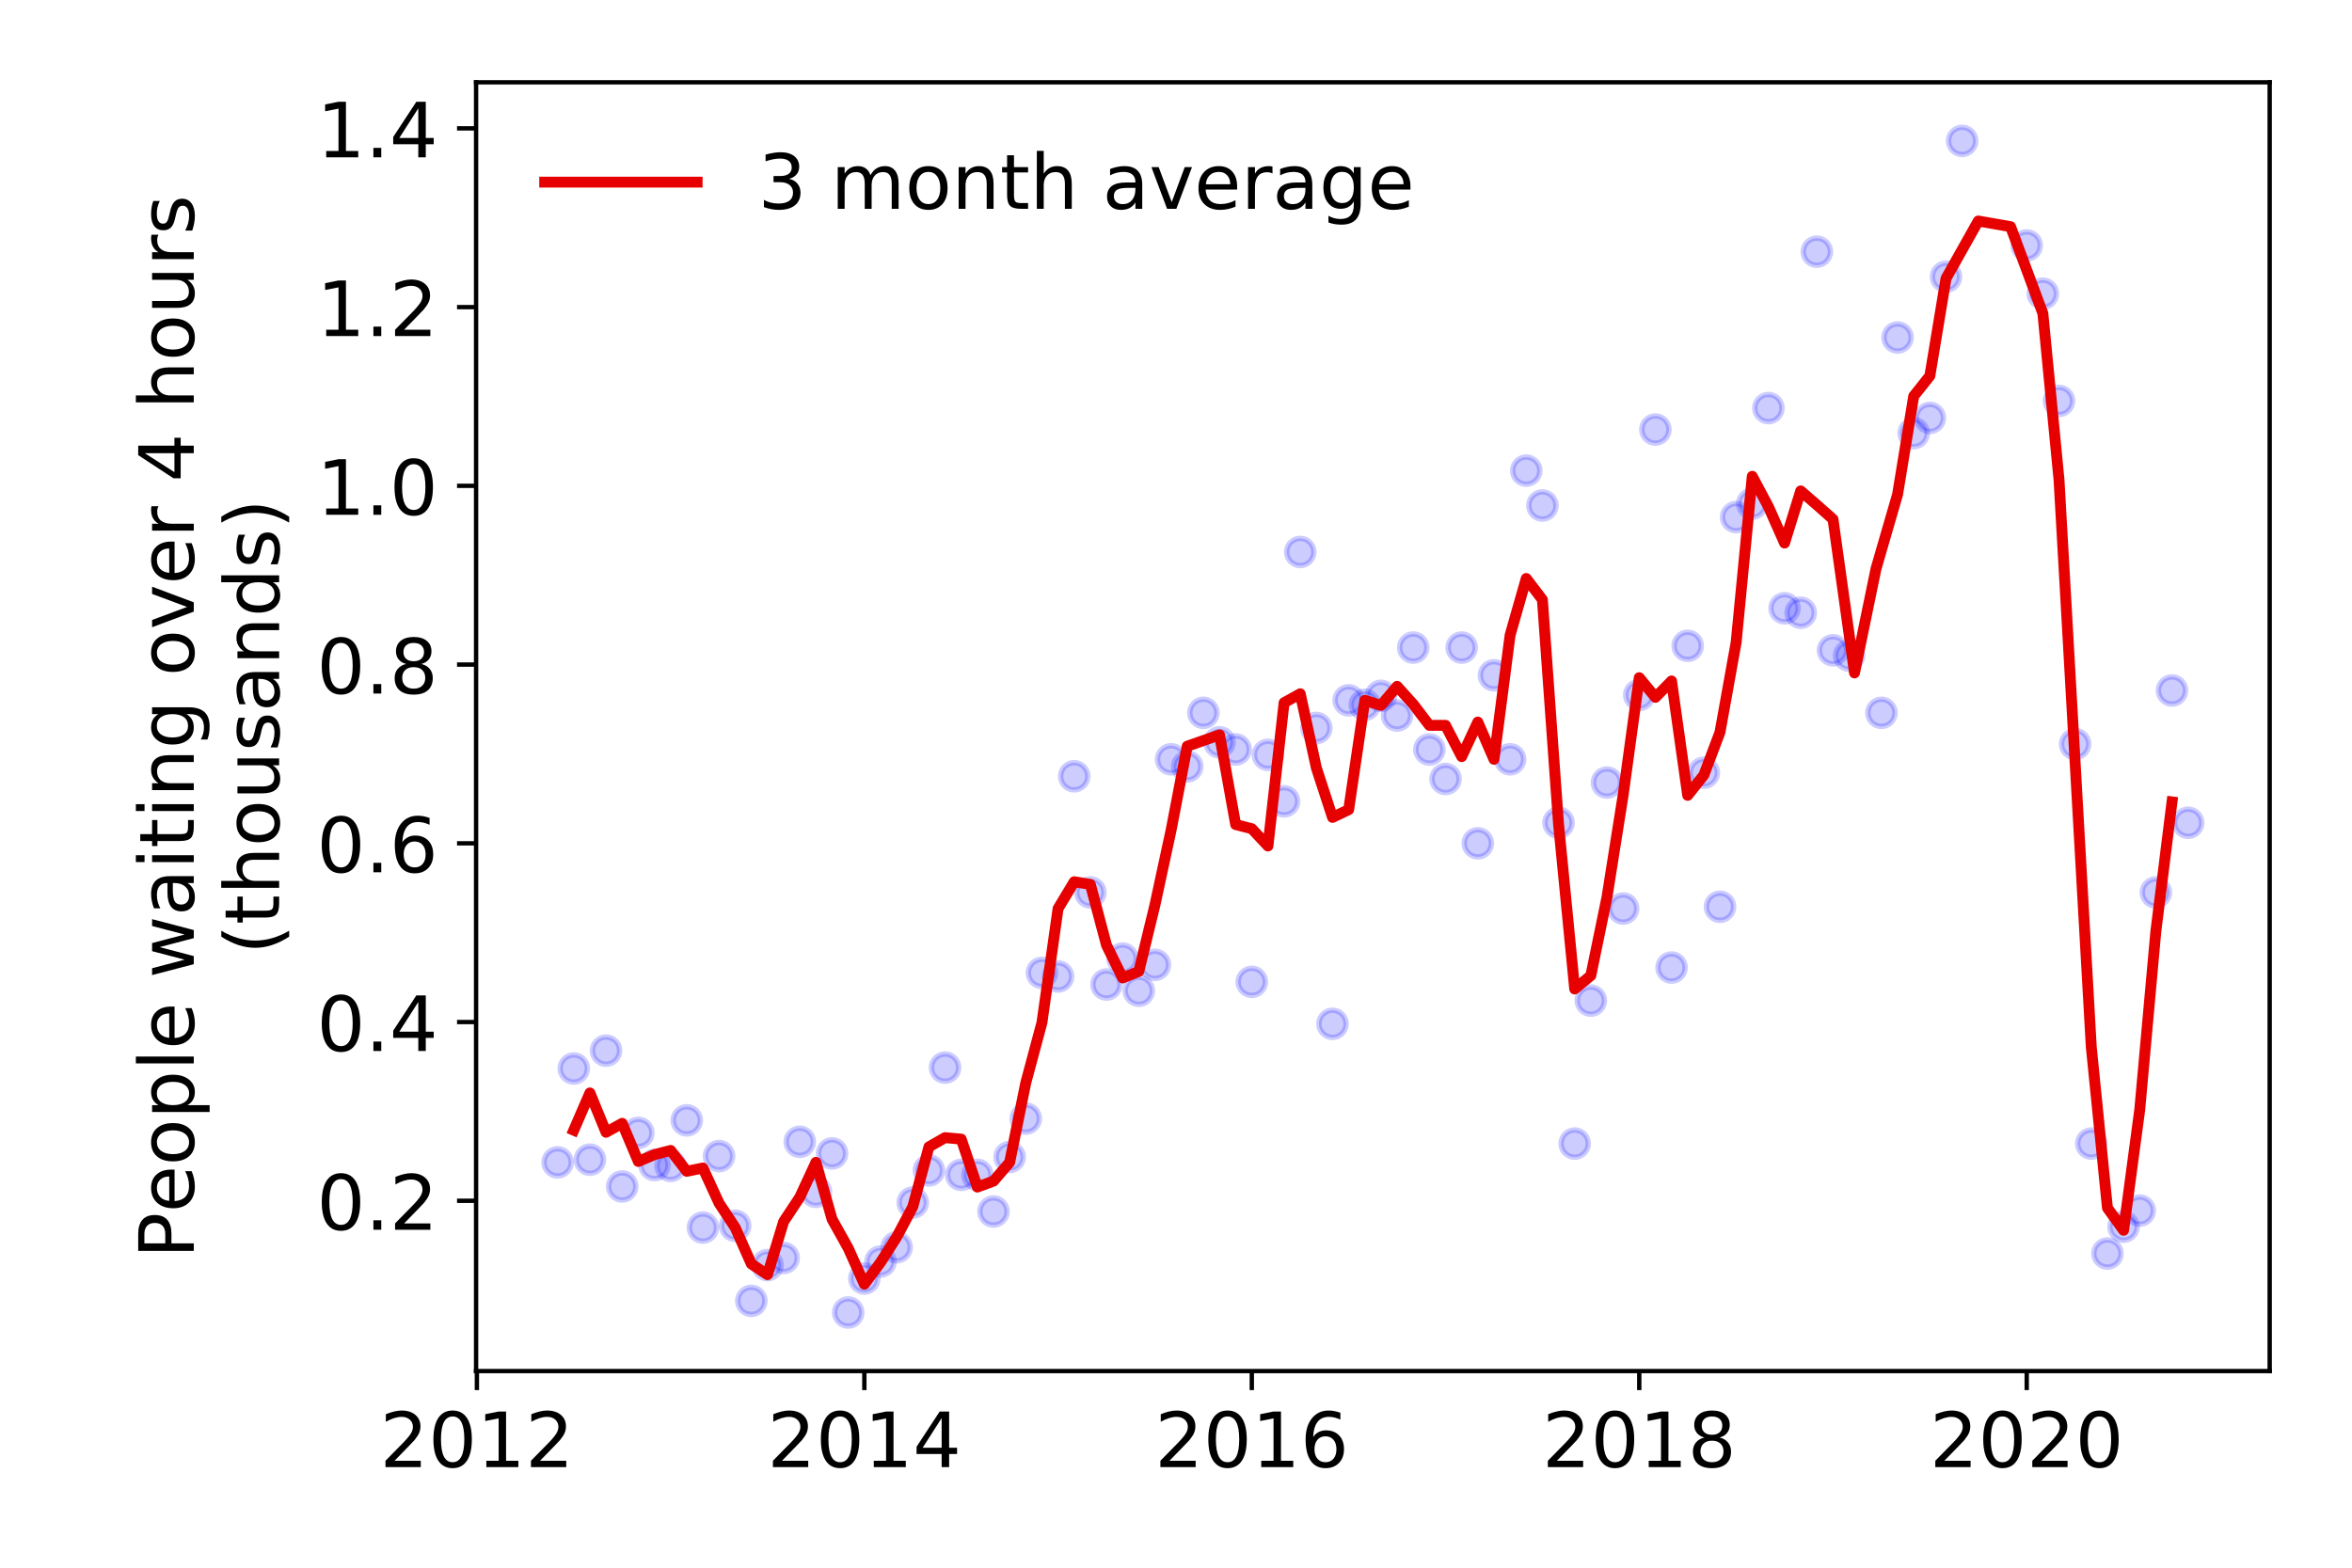 <?xml version="1.0" encoding="utf-8" standalone="no"?>
<!DOCTYPE svg PUBLIC "-//W3C//DTD SVG 1.1//EN"
  "http://www.w3.org/Graphics/SVG/1.1/DTD/svg11.dtd">
<!-- Created with matplotlib (https://matplotlib.org/) -->
<svg height="288pt" version="1.1" viewBox="0 0 432 288" width="432pt" xmlns="http://www.w3.org/2000/svg" xmlns:xlink="http://www.w3.org/1999/xlink">
 <defs>
  <style type="text/css">
*{stroke-linecap:butt;stroke-linejoin:round;}
  </style>
 </defs>
 <g id="figure_1">
  <g id="patch_1">
   <path d="M 0 288 
L 432 288 
L 432 0 
L 0 0 
z
" style="fill:#ffffff;"/>
  </g>
  <g id="axes_1">
   <g id="patch_2">
    <path d="M 87.445 251.88 
L 416.88 251.88 
L 416.88 15.12 
L 87.445 15.12 
z
" style="fill:#ffffff;"/>
   </g>
   <g id="matplotlib.axis_1">
    <g id="xtick_1">
     <g id="line2d_1">
      <defs>
       <path d="M 0 0 
L 0 3.5 
" id="m1c2d19cd40" style="stroke:#000000;stroke-width:0.8;"/>
      </defs>
      <g>
       <use style="stroke:#000000;stroke-width:0.8;" x="87.593" xlink:href="#m1c2d19cd40" y="251.88"/>
      </g>
     </g>
     <g id="text_1">
      <!-- 2012 -->
      <defs>
       <path d="M 19.188 8.297 
L 53.609 8.297 
L 53.609 0 
L 7.328 0 
L 7.328 8.297 
Q 12.938 14.109 22.625 23.891 
Q 32.328 33.688 34.812 36.531 
Q 39.547 41.844 41.422 45.531 
Q 43.312 49.219 43.312 52.781 
Q 43.312 58.594 39.234 62.25 
Q 35.156 65.922 28.609 65.922 
Q 23.969 65.922 18.812 64.312 
Q 13.672 62.703 7.812 59.422 
L 7.812 69.391 
Q 13.766 71.781 18.938 73 
Q 24.125 74.219 28.422 74.219 
Q 39.75 74.219 46.484 68.547 
Q 53.219 62.891 53.219 53.422 
Q 53.219 48.922 51.531 44.891 
Q 49.859 40.875 45.406 35.406 
Q 44.188 33.984 37.641 27.219 
Q 31.109 20.453 19.188 8.297 
z
" id="DejaVuSans-50"/>
       <path d="M 31.781 66.406 
Q 24.172 66.406 20.328 58.906 
Q 16.5 51.422 16.5 36.375 
Q 16.5 21.391 20.328 13.891 
Q 24.172 6.391 31.781 6.391 
Q 39.453 6.391 43.281 13.891 
Q 47.125 21.391 47.125 36.375 
Q 47.125 51.422 43.281 58.906 
Q 39.453 66.406 31.781 66.406 
z
M 31.781 74.219 
Q 44.047 74.219 50.516 64.516 
Q 56.984 54.828 56.984 36.375 
Q 56.984 17.969 50.516 8.266 
Q 44.047 -1.422 31.781 -1.422 
Q 19.531 -1.422 13.062 8.266 
Q 6.594 17.969 6.594 36.375 
Q 6.594 54.828 13.062 64.516 
Q 19.531 74.219 31.781 74.219 
z
" id="DejaVuSans-48"/>
       <path d="M 12.406 8.297 
L 28.516 8.297 
L 28.516 63.922 
L 10.984 60.406 
L 10.984 69.391 
L 28.422 72.906 
L 38.281 72.906 
L 38.281 8.297 
L 54.391 8.297 
L 54.391 0 
L 12.406 0 
z
" id="DejaVuSans-49"/>
      </defs>
      <g transform="translate(69.778 269.518)scale(0.14 -0.14)">
       <use xlink:href="#DejaVuSans-50"/>
       <use x="63.623" xlink:href="#DejaVuSans-48"/>
       <use x="127.246" xlink:href="#DejaVuSans-49"/>
       <use x="190.869" xlink:href="#DejaVuSans-50"/>
      </g>
     </g>
    </g>
    <g id="xtick_2">
     <g id="line2d_2">
      <g>
       <use style="stroke:#000000;stroke-width:0.8;" x="158.758" xlink:href="#m1c2d19cd40" y="251.88"/>
      </g>
     </g>
     <g id="text_2">
      <!-- 2014 -->
      <defs>
       <path d="M 37.797 64.312 
L 12.891 25.391 
L 37.797 25.391 
z
M 35.203 72.906 
L 47.609 72.906 
L 47.609 25.391 
L 58.016 25.391 
L 58.016 17.188 
L 47.609 17.188 
L 47.609 0 
L 37.797 0 
L 37.797 17.188 
L 4.891 17.188 
L 4.891 26.703 
z
" id="DejaVuSans-52"/>
      </defs>
      <g transform="translate(140.943 269.518)scale(0.14 -0.14)">
       <use xlink:href="#DejaVuSans-50"/>
       <use x="63.623" xlink:href="#DejaVuSans-48"/>
       <use x="127.246" xlink:href="#DejaVuSans-49"/>
       <use x="190.869" xlink:href="#DejaVuSans-52"/>
      </g>
     </g>
    </g>
    <g id="xtick_3">
     <g id="line2d_3">
      <g>
       <use style="stroke:#000000;stroke-width:0.8;" x="229.923" xlink:href="#m1c2d19cd40" y="251.88"/>
      </g>
     </g>
     <g id="text_3">
      <!-- 2016 -->
      <defs>
       <path d="M 33.016 40.375 
Q 26.375 40.375 22.484 35.828 
Q 18.609 31.297 18.609 23.391 
Q 18.609 15.531 22.484 10.953 
Q 26.375 6.391 33.016 6.391 
Q 39.656 6.391 43.531 10.953 
Q 47.406 15.531 47.406 23.391 
Q 47.406 31.297 43.531 35.828 
Q 39.656 40.375 33.016 40.375 
z
M 52.594 71.297 
L 52.594 62.312 
Q 48.875 64.062 45.094 64.984 
Q 41.312 65.922 37.594 65.922 
Q 27.828 65.922 22.672 59.328 
Q 17.531 52.734 16.797 39.406 
Q 19.672 43.656 24.016 45.922 
Q 28.375 48.188 33.594 48.188 
Q 44.578 48.188 50.953 41.516 
Q 57.328 34.859 57.328 23.391 
Q 57.328 12.156 50.688 5.359 
Q 44.047 -1.422 33.016 -1.422 
Q 20.359 -1.422 13.672 8.266 
Q 6.984 17.969 6.984 36.375 
Q 6.984 53.656 15.188 63.938 
Q 23.391 74.219 37.203 74.219 
Q 40.922 74.219 44.703 73.484 
Q 48.484 72.75 52.594 71.297 
z
" id="DejaVuSans-54"/>
      </defs>
      <g transform="translate(212.108 269.518)scale(0.14 -0.14)">
       <use xlink:href="#DejaVuSans-50"/>
       <use x="63.623" xlink:href="#DejaVuSans-48"/>
       <use x="127.246" xlink:href="#DejaVuSans-49"/>
       <use x="190.869" xlink:href="#DejaVuSans-54"/>
      </g>
     </g>
    </g>
    <g id="xtick_4">
     <g id="line2d_4">
      <g>
       <use style="stroke:#000000;stroke-width:0.8;" x="301.088" xlink:href="#m1c2d19cd40" y="251.88"/>
      </g>
     </g>
     <g id="text_4">
      <!-- 2018 -->
      <defs>
       <path d="M 31.781 34.625 
Q 24.75 34.625 20.719 30.859 
Q 16.703 27.094 16.703 20.516 
Q 16.703 13.922 20.719 10.156 
Q 24.75 6.391 31.781 6.391 
Q 38.812 6.391 42.859 10.172 
Q 46.922 13.969 46.922 20.516 
Q 46.922 27.094 42.891 30.859 
Q 38.875 34.625 31.781 34.625 
z
M 21.922 38.812 
Q 15.578 40.375 12.031 44.719 
Q 8.5 49.078 8.5 55.328 
Q 8.5 64.062 14.719 69.141 
Q 20.953 74.219 31.781 74.219 
Q 42.672 74.219 48.875 69.141 
Q 55.078 64.062 55.078 55.328 
Q 55.078 49.078 51.531 44.719 
Q 48 40.375 41.703 38.812 
Q 48.828 37.156 52.797 32.312 
Q 56.781 27.484 56.781 20.516 
Q 56.781 9.906 50.312 4.234 
Q 43.844 -1.422 31.781 -1.422 
Q 19.734 -1.422 13.25 4.234 
Q 6.781 9.906 6.781 20.516 
Q 6.781 27.484 10.781 32.312 
Q 14.797 37.156 21.922 38.812 
z
M 18.312 54.391 
Q 18.312 48.734 21.844 45.562 
Q 25.391 42.391 31.781 42.391 
Q 38.141 42.391 41.719 45.562 
Q 45.312 48.734 45.312 54.391 
Q 45.312 60.062 41.719 63.234 
Q 38.141 66.406 31.781 66.406 
Q 25.391 66.406 21.844 63.234 
Q 18.312 60.062 18.312 54.391 
z
" id="DejaVuSans-56"/>
      </defs>
      <g transform="translate(283.273 269.518)scale(0.14 -0.14)">
       <use xlink:href="#DejaVuSans-50"/>
       <use x="63.623" xlink:href="#DejaVuSans-48"/>
       <use x="127.246" xlink:href="#DejaVuSans-49"/>
       <use x="190.869" xlink:href="#DejaVuSans-56"/>
      </g>
     </g>
    </g>
    <g id="xtick_5">
     <g id="line2d_5">
      <g>
       <use style="stroke:#000000;stroke-width:0.8;" x="372.254" xlink:href="#m1c2d19cd40" y="251.88"/>
      </g>
     </g>
     <g id="text_5">
      <!-- 2020 -->
      <g transform="translate(354.439 269.518)scale(0.14 -0.14)">
       <use xlink:href="#DejaVuSans-50"/>
       <use x="63.623" xlink:href="#DejaVuSans-48"/>
       <use x="127.246" xlink:href="#DejaVuSans-50"/>
       <use x="190.869" xlink:href="#DejaVuSans-48"/>
      </g>
     </g>
    </g>
   </g>
   <g id="matplotlib.axis_2">
    <g id="ytick_1">
     <g id="line2d_6">
      <defs>
       <path d="M 0 0 
L -3.5 0 
" id="m82066c44a0" style="stroke:#000000;stroke-width:0.8;"/>
      </defs>
      <g>
       <use style="stroke:#000000;stroke-width:0.8;" x="87.445" xlink:href="#m82066c44a0" y="220.596"/>
      </g>
     </g>
     <g id="text_6">
      <!-- 0.2 -->
      <defs>
       <path d="M 10.688 12.406 
L 21 12.406 
L 21 0 
L 10.688 0 
z
" id="DejaVuSans-46"/>
      </defs>
      <g transform="translate(58.181 225.915)scale(0.14 -0.14)">
       <use xlink:href="#DejaVuSans-48"/>
       <use x="63.623" xlink:href="#DejaVuSans-46"/>
       <use x="95.41" xlink:href="#DejaVuSans-50"/>
      </g>
     </g>
    </g>
    <g id="ytick_2">
     <g id="line2d_7">
      <g>
       <use style="stroke:#000000;stroke-width:0.8;" x="87.445" xlink:href="#m82066c44a0" y="187.761"/>
      </g>
     </g>
     <g id="text_7">
      <!-- 0.4 -->
      <g transform="translate(58.181 193.079)scale(0.14 -0.14)">
       <use xlink:href="#DejaVuSans-48"/>
       <use x="63.623" xlink:href="#DejaVuSans-46"/>
       <use x="95.41" xlink:href="#DejaVuSans-52"/>
      </g>
     </g>
    </g>
    <g id="ytick_3">
     <g id="line2d_8">
      <g>
       <use style="stroke:#000000;stroke-width:0.8;" x="87.445" xlink:href="#m82066c44a0" y="154.925"/>
      </g>
     </g>
     <g id="text_8">
      <!-- 0.6 -->
      <g transform="translate(58.181 160.244)scale(0.14 -0.14)">
       <use xlink:href="#DejaVuSans-48"/>
       <use x="63.623" xlink:href="#DejaVuSans-46"/>
       <use x="95.41" xlink:href="#DejaVuSans-54"/>
      </g>
     </g>
    </g>
    <g id="ytick_4">
     <g id="line2d_9">
      <g>
       <use style="stroke:#000000;stroke-width:0.8;" x="87.445" xlink:href="#m82066c44a0" y="122.09"/>
      </g>
     </g>
     <g id="text_9">
      <!-- 0.8 -->
      <g transform="translate(58.181 127.409)scale(0.14 -0.14)">
       <use xlink:href="#DejaVuSans-48"/>
       <use x="63.623" xlink:href="#DejaVuSans-46"/>
       <use x="95.41" xlink:href="#DejaVuSans-56"/>
      </g>
     </g>
    </g>
    <g id="ytick_5">
     <g id="line2d_10">
      <g>
       <use style="stroke:#000000;stroke-width:0.8;" x="87.445" xlink:href="#m82066c44a0" y="89.254"/>
      </g>
     </g>
     <g id="text_10">
      <!-- 1.0 -->
      <g transform="translate(58.181 94.573)scale(0.14 -0.14)">
       <use xlink:href="#DejaVuSans-49"/>
       <use x="63.623" xlink:href="#DejaVuSans-46"/>
       <use x="95.41" xlink:href="#DejaVuSans-48"/>
      </g>
     </g>
    </g>
    <g id="ytick_6">
     <g id="line2d_11">
      <g>
       <use style="stroke:#000000;stroke-width:0.8;" x="87.445" xlink:href="#m82066c44a0" y="56.419"/>
      </g>
     </g>
     <g id="text_11">
      <!-- 1.2 -->
      <g transform="translate(58.181 61.738)scale(0.14 -0.14)">
       <use xlink:href="#DejaVuSans-49"/>
       <use x="63.623" xlink:href="#DejaVuSans-46"/>
       <use x="95.41" xlink:href="#DejaVuSans-50"/>
      </g>
     </g>
    </g>
    <g id="ytick_7">
     <g id="line2d_12">
      <g>
       <use style="stroke:#000000;stroke-width:0.8;" x="87.445" xlink:href="#m82066c44a0" y="23.583"/>
      </g>
     </g>
     <g id="text_12">
      <!-- 1.4 -->
      <g transform="translate(58.181 28.902)scale(0.14 -0.14)">
       <use xlink:href="#DejaVuSans-49"/>
       <use x="63.623" xlink:href="#DejaVuSans-46"/>
       <use x="95.41" xlink:href="#DejaVuSans-52"/>
      </g>
     </g>
    </g>
    <g id="text_13">
     <!-- People waiting over 4 hours -->
     <defs>
      <path d="M 19.672 64.797 
L 19.672 37.406 
L 32.078 37.406 
Q 38.969 37.406 42.719 40.969 
Q 46.484 44.531 46.484 51.125 
Q 46.484 57.672 42.719 61.234 
Q 38.969 64.797 32.078 64.797 
z
M 9.812 72.906 
L 32.078 72.906 
Q 44.344 72.906 50.609 67.359 
Q 56.891 61.812 56.891 51.125 
Q 56.891 40.328 50.609 34.812 
Q 44.344 29.297 32.078 29.297 
L 19.672 29.297 
L 19.672 0 
L 9.812 0 
z
" id="DejaVuSans-80"/>
      <path d="M 56.203 29.594 
L 56.203 25.203 
L 14.891 25.203 
Q 15.484 15.922 20.484 11.062 
Q 25.484 6.203 34.422 6.203 
Q 39.594 6.203 44.453 7.469 
Q 49.312 8.734 54.109 11.281 
L 54.109 2.781 
Q 49.266 0.734 44.188 -0.344 
Q 39.109 -1.422 33.891 -1.422 
Q 20.797 -1.422 13.156 6.188 
Q 5.516 13.812 5.516 26.812 
Q 5.516 40.234 12.766 48.109 
Q 20.016 56 32.328 56 
Q 43.359 56 49.781 48.891 
Q 56.203 41.797 56.203 29.594 
z
M 47.219 32.234 
Q 47.125 39.594 43.094 43.984 
Q 39.062 48.391 32.422 48.391 
Q 24.906 48.391 20.391 44.141 
Q 15.875 39.891 15.188 32.172 
z
" id="DejaVuSans-101"/>
      <path d="M 30.609 48.391 
Q 23.391 48.391 19.188 42.75 
Q 14.984 37.109 14.984 27.297 
Q 14.984 17.484 19.156 11.844 
Q 23.344 6.203 30.609 6.203 
Q 37.797 6.203 41.984 11.859 
Q 46.188 17.531 46.188 27.297 
Q 46.188 37.016 41.984 42.703 
Q 37.797 48.391 30.609 48.391 
z
M 30.609 56 
Q 42.328 56 49.016 48.375 
Q 55.719 40.766 55.719 27.297 
Q 55.719 13.875 49.016 6.219 
Q 42.328 -1.422 30.609 -1.422 
Q 18.844 -1.422 12.172 6.219 
Q 5.516 13.875 5.516 27.297 
Q 5.516 40.766 12.172 48.375 
Q 18.844 56 30.609 56 
z
" id="DejaVuSans-111"/>
      <path d="M 18.109 8.203 
L 18.109 -20.797 
L 9.078 -20.797 
L 9.078 54.688 
L 18.109 54.688 
L 18.109 46.391 
Q 20.953 51.266 25.266 53.625 
Q 29.594 56 35.594 56 
Q 45.562 56 51.781 48.094 
Q 58.016 40.188 58.016 27.297 
Q 58.016 14.406 51.781 6.484 
Q 45.562 -1.422 35.594 -1.422 
Q 29.594 -1.422 25.266 0.953 
Q 20.953 3.328 18.109 8.203 
z
M 48.688 27.297 
Q 48.688 37.203 44.609 42.844 
Q 40.531 48.484 33.406 48.484 
Q 26.266 48.484 22.188 42.844 
Q 18.109 37.203 18.109 27.297 
Q 18.109 17.391 22.188 11.75 
Q 26.266 6.109 33.406 6.109 
Q 40.531 6.109 44.609 11.75 
Q 48.688 17.391 48.688 27.297 
z
" id="DejaVuSans-112"/>
      <path d="M 9.422 75.984 
L 18.406 75.984 
L 18.406 0 
L 9.422 0 
z
" id="DejaVuSans-108"/>
      <path id="DejaVuSans-32"/>
      <path d="M 4.203 54.688 
L 13.188 54.688 
L 24.422 12.016 
L 35.594 54.688 
L 46.188 54.688 
L 57.422 12.016 
L 68.609 54.688 
L 77.594 54.688 
L 63.281 0 
L 52.688 0 
L 40.922 44.828 
L 29.109 0 
L 18.5 0 
z
" id="DejaVuSans-119"/>
      <path d="M 34.281 27.484 
Q 23.391 27.484 19.188 25 
Q 14.984 22.516 14.984 16.5 
Q 14.984 11.719 18.141 8.906 
Q 21.297 6.109 26.703 6.109 
Q 34.188 6.109 38.703 11.406 
Q 43.219 16.703 43.219 25.484 
L 43.219 27.484 
z
M 52.203 31.203 
L 52.203 0 
L 43.219 0 
L 43.219 8.297 
Q 40.141 3.328 35.547 0.953 
Q 30.953 -1.422 24.312 -1.422 
Q 15.922 -1.422 10.953 3.297 
Q 6 8.016 6 15.922 
Q 6 25.141 12.172 29.828 
Q 18.359 34.516 30.609 34.516 
L 43.219 34.516 
L 43.219 35.406 
Q 43.219 41.609 39.141 45 
Q 35.062 48.391 27.688 48.391 
Q 23 48.391 18.547 47.266 
Q 14.109 46.141 10.016 43.891 
L 10.016 52.203 
Q 14.938 54.109 19.578 55.047 
Q 24.219 56 28.609 56 
Q 40.484 56 46.344 49.844 
Q 52.203 43.703 52.203 31.203 
z
" id="DejaVuSans-97"/>
      <path d="M 9.422 54.688 
L 18.406 54.688 
L 18.406 0 
L 9.422 0 
z
M 9.422 75.984 
L 18.406 75.984 
L 18.406 64.594 
L 9.422 64.594 
z
" id="DejaVuSans-105"/>
      <path d="M 18.312 70.219 
L 18.312 54.688 
L 36.812 54.688 
L 36.812 47.703 
L 18.312 47.703 
L 18.312 18.016 
Q 18.312 11.328 20.141 9.422 
Q 21.969 7.516 27.594 7.516 
L 36.812 7.516 
L 36.812 0 
L 27.594 0 
Q 17.188 0 13.234 3.875 
Q 9.281 7.766 9.281 18.016 
L 9.281 47.703 
L 2.688 47.703 
L 2.688 54.688 
L 9.281 54.688 
L 9.281 70.219 
z
" id="DejaVuSans-116"/>
      <path d="M 54.891 33.016 
L 54.891 0 
L 45.906 0 
L 45.906 32.719 
Q 45.906 40.484 42.875 44.328 
Q 39.844 48.188 33.797 48.188 
Q 26.516 48.188 22.312 43.547 
Q 18.109 38.922 18.109 30.906 
L 18.109 0 
L 9.078 0 
L 9.078 54.688 
L 18.109 54.688 
L 18.109 46.188 
Q 21.344 51.125 25.703 53.562 
Q 30.078 56 35.797 56 
Q 45.219 56 50.047 50.172 
Q 54.891 44.344 54.891 33.016 
z
" id="DejaVuSans-110"/>
      <path d="M 45.406 27.984 
Q 45.406 37.75 41.375 43.109 
Q 37.359 48.484 30.078 48.484 
Q 22.859 48.484 18.828 43.109 
Q 14.797 37.75 14.797 27.984 
Q 14.797 18.266 18.828 12.891 
Q 22.859 7.516 30.078 7.516 
Q 37.359 7.516 41.375 12.891 
Q 45.406 18.266 45.406 27.984 
z
M 54.391 6.781 
Q 54.391 -7.172 48.188 -13.984 
Q 42 -20.797 29.203 -20.797 
Q 24.469 -20.797 20.266 -20.094 
Q 16.062 -19.391 12.109 -17.922 
L 12.109 -9.188 
Q 16.062 -11.328 19.922 -12.344 
Q 23.781 -13.375 27.781 -13.375 
Q 36.625 -13.375 41.016 -8.766 
Q 45.406 -4.156 45.406 5.172 
L 45.406 9.625 
Q 42.625 4.781 38.281 2.391 
Q 33.938 0 27.875 0 
Q 17.828 0 11.672 7.656 
Q 5.516 15.328 5.516 27.984 
Q 5.516 40.672 11.672 48.328 
Q 17.828 56 27.875 56 
Q 33.938 56 38.281 53.609 
Q 42.625 51.219 45.406 46.391 
L 45.406 54.688 
L 54.391 54.688 
z
" id="DejaVuSans-103"/>
      <path d="M 2.984 54.688 
L 12.5 54.688 
L 29.594 8.797 
L 46.688 54.688 
L 56.203 54.688 
L 35.688 0 
L 23.484 0 
z
" id="DejaVuSans-118"/>
      <path d="M 41.109 46.297 
Q 39.594 47.172 37.812 47.578 
Q 36.031 48 33.891 48 
Q 26.266 48 22.188 43.047 
Q 18.109 38.094 18.109 28.812 
L 18.109 0 
L 9.078 0 
L 9.078 54.688 
L 18.109 54.688 
L 18.109 46.188 
Q 20.953 51.172 25.484 53.578 
Q 30.031 56 36.531 56 
Q 37.453 56 38.578 55.875 
Q 39.703 55.766 41.062 55.516 
z
" id="DejaVuSans-114"/>
      <path d="M 54.891 33.016 
L 54.891 0 
L 45.906 0 
L 45.906 32.719 
Q 45.906 40.484 42.875 44.328 
Q 39.844 48.188 33.797 48.188 
Q 26.516 48.188 22.312 43.547 
Q 18.109 38.922 18.109 30.906 
L 18.109 0 
L 9.078 0 
L 9.078 75.984 
L 18.109 75.984 
L 18.109 46.188 
Q 21.344 51.125 25.703 53.562 
Q 30.078 56 35.797 56 
Q 45.219 56 50.047 50.172 
Q 54.891 44.344 54.891 33.016 
z
" id="DejaVuSans-104"/>
      <path d="M 8.5 21.578 
L 8.5 54.688 
L 17.484 54.688 
L 17.484 21.922 
Q 17.484 14.156 20.5 10.266 
Q 23.531 6.391 29.594 6.391 
Q 36.859 6.391 41.078 11.031 
Q 45.312 15.672 45.312 23.688 
L 45.312 54.688 
L 54.297 54.688 
L 54.297 0 
L 45.312 0 
L 45.312 8.406 
Q 42.047 3.422 37.719 1 
Q 33.406 -1.422 27.688 -1.422 
Q 18.266 -1.422 13.375 4.438 
Q 8.5 10.297 8.5 21.578 
z
M 31.109 56 
z
" id="DejaVuSans-117"/>
      <path d="M 44.281 53.078 
L 44.281 44.578 
Q 40.484 46.531 36.375 47.5 
Q 32.281 48.484 27.875 48.484 
Q 21.188 48.484 17.844 46.438 
Q 14.5 44.391 14.5 40.281 
Q 14.5 37.156 16.891 35.375 
Q 19.281 33.594 26.516 31.984 
L 29.594 31.297 
Q 39.156 29.25 43.188 25.516 
Q 47.219 21.781 47.219 15.094 
Q 47.219 7.469 41.188 3.016 
Q 35.156 -1.422 24.609 -1.422 
Q 20.219 -1.422 15.453 -0.562 
Q 10.688 0.297 5.422 2 
L 5.422 11.281 
Q 10.406 8.688 15.234 7.391 
Q 20.062 6.109 24.812 6.109 
Q 31.156 6.109 34.562 8.281 
Q 37.984 10.453 37.984 14.406 
Q 37.984 18.062 35.516 20.016 
Q 33.062 21.969 24.703 23.781 
L 21.578 24.516 
Q 13.234 26.266 9.516 29.906 
Q 5.812 33.547 5.812 39.891 
Q 5.812 47.609 11.281 51.797 
Q 16.75 56 26.812 56 
Q 31.781 56 36.172 55.266 
Q 40.578 54.547 44.281 53.078 
z
" id="DejaVuSans-115"/>
     </defs>
     <g transform="translate(35.592 231.175)rotate(-90)scale(0.14 -0.14)">
      <use xlink:href="#DejaVuSans-80"/>
      <use x="60.256" xlink:href="#DejaVuSans-101"/>
      <use x="121.779" xlink:href="#DejaVuSans-111"/>
      <use x="182.961" xlink:href="#DejaVuSans-112"/>
      <use x="246.438" xlink:href="#DejaVuSans-108"/>
      <use x="274.221" xlink:href="#DejaVuSans-101"/>
      <use x="335.744" xlink:href="#DejaVuSans-32"/>
      <use x="367.531" xlink:href="#DejaVuSans-119"/>
      <use x="449.318" xlink:href="#DejaVuSans-97"/>
      <use x="510.598" xlink:href="#DejaVuSans-105"/>
      <use x="538.381" xlink:href="#DejaVuSans-116"/>
      <use x="577.59" xlink:href="#DejaVuSans-105"/>
      <use x="605.373" xlink:href="#DejaVuSans-110"/>
      <use x="668.752" xlink:href="#DejaVuSans-103"/>
      <use x="732.229" xlink:href="#DejaVuSans-32"/>
      <use x="764.016" xlink:href="#DejaVuSans-111"/>
      <use x="825.197" xlink:href="#DejaVuSans-118"/>
      <use x="884.377" xlink:href="#DejaVuSans-101"/>
      <use x="945.9" xlink:href="#DejaVuSans-114"/>
      <use x="987.014" xlink:href="#DejaVuSans-32"/>
      <use x="1018.801" xlink:href="#DejaVuSans-52"/>
      <use x="1082.424" xlink:href="#DejaVuSans-32"/>
      <use x="1114.211" xlink:href="#DejaVuSans-104"/>
      <use x="1177.59" xlink:href="#DejaVuSans-111"/>
      <use x="1238.771" xlink:href="#DejaVuSans-117"/>
      <use x="1302.15" xlink:href="#DejaVuSans-114"/>
      <use x="1343.264" xlink:href="#DejaVuSans-115"/>
     </g>
     <!-- (thousands) -->
     <defs>
      <path d="M 31 75.875 
Q 24.469 64.656 21.281 53.656 
Q 18.109 42.672 18.109 31.391 
Q 18.109 20.125 21.312 9.062 
Q 24.516 -2 31 -13.188 
L 23.188 -13.188 
Q 15.875 -1.703 12.234 9.375 
Q 8.594 20.453 8.594 31.391 
Q 8.594 42.281 12.203 53.312 
Q 15.828 64.359 23.188 75.875 
z
" id="DejaVuSans-40"/>
      <path d="M 45.406 46.391 
L 45.406 75.984 
L 54.391 75.984 
L 54.391 0 
L 45.406 0 
L 45.406 8.203 
Q 42.578 3.328 38.25 0.953 
Q 33.938 -1.422 27.875 -1.422 
Q 17.969 -1.422 11.734 6.484 
Q 5.516 14.406 5.516 27.297 
Q 5.516 40.188 11.734 48.094 
Q 17.969 56 27.875 56 
Q 33.938 56 38.25 53.625 
Q 42.578 51.266 45.406 46.391 
z
M 14.797 27.297 
Q 14.797 17.391 18.875 11.75 
Q 22.953 6.109 30.078 6.109 
Q 37.203 6.109 41.297 11.75 
Q 45.406 17.391 45.406 27.297 
Q 45.406 37.203 41.297 42.844 
Q 37.203 48.484 30.078 48.484 
Q 22.953 48.484 18.875 42.844 
Q 14.797 37.203 14.797 27.297 
z
" id="DejaVuSans-100"/>
      <path d="M 8.016 75.875 
L 15.828 75.875 
Q 23.141 64.359 26.781 53.312 
Q 30.422 42.281 30.422 31.391 
Q 30.422 20.453 26.781 9.375 
Q 23.141 -1.703 15.828 -13.188 
L 8.016 -13.188 
Q 14.5 -2 17.703 9.062 
Q 20.906 20.125 20.906 31.391 
Q 20.906 42.672 17.703 53.656 
Q 14.5 64.656 8.016 75.875 
z
" id="DejaVuSans-41"/>
     </defs>
     <g transform="translate(51.269 175.325)rotate(-90)scale(0.14 -0.14)">
      <use xlink:href="#DejaVuSans-40"/>
      <use x="39.014" xlink:href="#DejaVuSans-116"/>
      <use x="78.223" xlink:href="#DejaVuSans-104"/>
      <use x="141.602" xlink:href="#DejaVuSans-111"/>
      <use x="202.783" xlink:href="#DejaVuSans-117"/>
      <use x="266.162" xlink:href="#DejaVuSans-115"/>
      <use x="318.262" xlink:href="#DejaVuSans-97"/>
      <use x="379.541" xlink:href="#DejaVuSans-110"/>
      <use x="442.92" xlink:href="#DejaVuSans-100"/>
      <use x="506.396" xlink:href="#DejaVuSans-115"/>
      <use x="558.496" xlink:href="#DejaVuSans-41"/>
     </g>
    </g>
   </g>
   <g id="line2d_13">
    <defs>
     <path d="M 0 2.5 
C 0.663 2.5 1.299 2.237 1.768 1.768 
C 2.237 1.299 2.5 0.663 2.5 0 
C 2.5 -0.663 2.237 -1.299 1.768 -1.768 
C 1.299 -2.237 0.663 -2.5 0 -2.5 
C -0.663 -2.5 -1.299 -2.237 -1.768 -1.768 
C -2.237 -1.299 -2.5 -0.663 -2.5 0 
C -2.5 0.663 -2.237 1.299 -1.768 1.768 
C -1.299 2.237 -0.663 2.5 0 2.5 
z
" id="mf663c432ad" style="stroke:#0000ff;stroke-opacity:0.2;"/>
    </defs>
    <g clip-path="url(#p10780b99f9)">
     <use style="fill:#0000ff;fill-opacity:0.2;stroke:#0000ff;stroke-opacity:0.2;" x="401.906" xlink:href="#mf663c432ad" y="151.149"/>
     <use style="fill:#0000ff;fill-opacity:0.2;stroke:#0000ff;stroke-opacity:0.2;" x="398.94" xlink:href="#mf663c432ad" y="126.851"/>
     <use style="fill:#0000ff;fill-opacity:0.2;stroke:#0000ff;stroke-opacity:0.2;" x="395.975" xlink:href="#mf663c432ad" y="163.955"/>
     <use style="fill:#0000ff;fill-opacity:0.2;stroke:#0000ff;stroke-opacity:0.2;" x="393.01" xlink:href="#mf663c432ad" y="222.402"/>
     <use style="fill:#0000ff;fill-opacity:0.2;stroke:#0000ff;stroke-opacity:0.2;" x="390.045" xlink:href="#mf663c432ad" y="225.357"/>
     <use style="fill:#0000ff;fill-opacity:0.2;stroke:#0000ff;stroke-opacity:0.2;" x="387.08" xlink:href="#mf663c432ad" y="230.282"/>
     <use style="fill:#0000ff;fill-opacity:0.2;stroke:#0000ff;stroke-opacity:0.2;" x="384.114" xlink:href="#mf663c432ad" y="210.089"/>
     <use style="fill:#0000ff;fill-opacity:0.2;stroke:#0000ff;stroke-opacity:0.2;" x="381.149" xlink:href="#mf663c432ad" y="136.701"/>
     <use style="fill:#0000ff;fill-opacity:0.2;stroke:#0000ff;stroke-opacity:0.2;" x="378.184" xlink:href="#mf663c432ad" y="73.657"/>
     <use style="fill:#0000ff;fill-opacity:0.2;stroke:#0000ff;stroke-opacity:0.2;" x="375.219" xlink:href="#mf663c432ad" y="53.956"/>
     <use style="fill:#0000ff;fill-opacity:0.2;stroke:#0000ff;stroke-opacity:0.2;" x="372.254" xlink:href="#mf663c432ad" y="45.091"/>
     <use style="fill:#0000ff;fill-opacity:0.2;stroke:#0000ff;stroke-opacity:0.2;" x="360.393" xlink:href="#mf663c432ad" y="25.882"/>
     <use style="fill:#0000ff;fill-opacity:0.2;stroke:#0000ff;stroke-opacity:0.2;" x="357.428" xlink:href="#mf663c432ad" y="50.837"/>
     <use style="fill:#0000ff;fill-opacity:0.2;stroke:#0000ff;stroke-opacity:0.2;" x="354.462" xlink:href="#mf663c432ad" y="76.777"/>
     <use style="fill:#0000ff;fill-opacity:0.2;stroke:#0000ff;stroke-opacity:0.2;" x="351.497" xlink:href="#mf663c432ad" y="79.568"/>
     <use style="fill:#0000ff;fill-opacity:0.2;stroke:#0000ff;stroke-opacity:0.2;" x="348.532" xlink:href="#mf663c432ad" y="62.001"/>
     <use style="fill:#0000ff;fill-opacity:0.2;stroke:#0000ff;stroke-opacity:0.2;" x="345.567" xlink:href="#mf663c432ad" y="130.955"/>
     <use style="fill:#0000ff;fill-opacity:0.2;stroke:#0000ff;stroke-opacity:0.2;" x="339.636" xlink:href="#mf663c432ad" y="120.448"/>
     <use style="fill:#0000ff;fill-opacity:0.2;stroke:#0000ff;stroke-opacity:0.2;" x="336.671" xlink:href="#mf663c432ad" y="119.463"/>
     <use style="fill:#0000ff;fill-opacity:0.2;stroke:#0000ff;stroke-opacity:0.2;" x="333.706" xlink:href="#mf663c432ad" y="46.24"/>
     <use style="fill:#0000ff;fill-opacity:0.2;stroke:#0000ff;stroke-opacity:0.2;" x="330.741" xlink:href="#mf663c432ad" y="112.567"/>
     <use style="fill:#0000ff;fill-opacity:0.2;stroke:#0000ff;stroke-opacity:0.2;" x="327.775" xlink:href="#mf663c432ad" y="111.747"/>
     <use style="fill:#0000ff;fill-opacity:0.2;stroke:#0000ff;stroke-opacity:0.2;" x="324.81" xlink:href="#mf663c432ad" y="74.971"/>
     <use style="fill:#0000ff;fill-opacity:0.2;stroke:#0000ff;stroke-opacity:0.2;" x="321.845" xlink:href="#mf663c432ad" y="92.538"/>
     <use style="fill:#0000ff;fill-opacity:0.2;stroke:#0000ff;stroke-opacity:0.2;" x="318.88" xlink:href="#mf663c432ad" y="95"/>
     <use style="fill:#0000ff;fill-opacity:0.2;stroke:#0000ff;stroke-opacity:0.2;" x="315.915" xlink:href="#mf663c432ad" y="166.582"/>
     <use style="fill:#0000ff;fill-opacity:0.2;stroke:#0000ff;stroke-opacity:0.2;" x="312.949" xlink:href="#mf663c432ad" y="141.955"/>
     <use style="fill:#0000ff;fill-opacity:0.2;stroke:#0000ff;stroke-opacity:0.2;" x="309.984" xlink:href="#mf663c432ad" y="118.642"/>
     <use style="fill:#0000ff;fill-opacity:0.2;stroke:#0000ff;stroke-opacity:0.2;" x="307.019" xlink:href="#mf663c432ad" y="177.746"/>
     <use style="fill:#0000ff;fill-opacity:0.2;stroke:#0000ff;stroke-opacity:0.2;" x="304.054" xlink:href="#mf663c432ad" y="78.911"/>
     <use style="fill:#0000ff;fill-opacity:0.2;stroke:#0000ff;stroke-opacity:0.2;" x="301.088" xlink:href="#mf663c432ad" y="127.672"/>
     <use style="fill:#0000ff;fill-opacity:0.2;stroke:#0000ff;stroke-opacity:0.2;" x="298.123" xlink:href="#mf663c432ad" y="166.91"/>
     <use style="fill:#0000ff;fill-opacity:0.2;stroke:#0000ff;stroke-opacity:0.2;" x="295.158" xlink:href="#mf663c432ad" y="143.761"/>
     <use style="fill:#0000ff;fill-opacity:0.2;stroke:#0000ff;stroke-opacity:0.2;" x="292.193" xlink:href="#mf663c432ad" y="183.82"/>
     <use style="fill:#0000ff;fill-opacity:0.2;stroke:#0000ff;stroke-opacity:0.2;" x="289.228" xlink:href="#mf663c432ad" y="210.089"/>
     <use style="fill:#0000ff;fill-opacity:0.2;stroke:#0000ff;stroke-opacity:0.2;" x="286.262" xlink:href="#mf663c432ad" y="151.149"/>
     <use style="fill:#0000ff;fill-opacity:0.2;stroke:#0000ff;stroke-opacity:0.2;" x="283.297" xlink:href="#mf663c432ad" y="92.866"/>
     <use style="fill:#0000ff;fill-opacity:0.2;stroke:#0000ff;stroke-opacity:0.2;" x="280.332" xlink:href="#mf663c432ad" y="86.463"/>
     <use style="fill:#0000ff;fill-opacity:0.2;stroke:#0000ff;stroke-opacity:0.2;" x="277.367" xlink:href="#mf663c432ad" y="139.492"/>
     <use style="fill:#0000ff;fill-opacity:0.2;stroke:#0000ff;stroke-opacity:0.2;" x="274.402" xlink:href="#mf663c432ad" y="124.06"/>
     <use style="fill:#0000ff;fill-opacity:0.2;stroke:#0000ff;stroke-opacity:0.2;" x="271.436" xlink:href="#mf663c432ad" y="154.925"/>
     <use style="fill:#0000ff;fill-opacity:0.2;stroke:#0000ff;stroke-opacity:0.2;" x="268.471" xlink:href="#mf663c432ad" y="118.97"/>
     <use style="fill:#0000ff;fill-opacity:0.2;stroke:#0000ff;stroke-opacity:0.2;" x="265.506" xlink:href="#mf663c432ad" y="143.104"/>
     <use style="fill:#0000ff;fill-opacity:0.2;stroke:#0000ff;stroke-opacity:0.2;" x="262.541" xlink:href="#mf663c432ad" y="137.687"/>
     <use style="fill:#0000ff;fill-opacity:0.2;stroke:#0000ff;stroke-opacity:0.2;" x="259.576" xlink:href="#mf663c432ad" y="118.97"/>
     <use style="fill:#0000ff;fill-opacity:0.2;stroke:#0000ff;stroke-opacity:0.2;" x="256.61" xlink:href="#mf663c432ad" y="131.448"/>
     <use style="fill:#0000ff;fill-opacity:0.2;stroke:#0000ff;stroke-opacity:0.2;" x="253.645" xlink:href="#mf663c432ad" y="127.836"/>
     <use style="fill:#0000ff;fill-opacity:0.2;stroke:#0000ff;stroke-opacity:0.2;" x="250.68" xlink:href="#mf663c432ad" y="129.478"/>
     <use style="fill:#0000ff;fill-opacity:0.2;stroke:#0000ff;stroke-opacity:0.2;" x="247.715" xlink:href="#mf663c432ad" y="128.657"/>
     <use style="fill:#0000ff;fill-opacity:0.2;stroke:#0000ff;stroke-opacity:0.2;" x="244.749" xlink:href="#mf663c432ad" y="188.089"/>
     <use style="fill:#0000ff;fill-opacity:0.2;stroke:#0000ff;stroke-opacity:0.2;" x="241.784" xlink:href="#mf663c432ad" y="133.746"/>
     <use style="fill:#0000ff;fill-opacity:0.2;stroke:#0000ff;stroke-opacity:0.2;" x="238.819" xlink:href="#mf663c432ad" y="101.403"/>
     <use style="fill:#0000ff;fill-opacity:0.2;stroke:#0000ff;stroke-opacity:0.2;" x="235.854" xlink:href="#mf663c432ad" y="147.209"/>
     <use style="fill:#0000ff;fill-opacity:0.2;stroke:#0000ff;stroke-opacity:0.2;" x="232.889" xlink:href="#mf663c432ad" y="138.672"/>
     <use style="fill:#0000ff;fill-opacity:0.2;stroke:#0000ff;stroke-opacity:0.2;" x="229.923" xlink:href="#mf663c432ad" y="180.373"/>
     <use style="fill:#0000ff;fill-opacity:0.2;stroke:#0000ff;stroke-opacity:0.2;" x="226.958" xlink:href="#mf663c432ad" y="137.687"/>
     <use style="fill:#0000ff;fill-opacity:0.2;stroke:#0000ff;stroke-opacity:0.2;" x="223.993" xlink:href="#mf663c432ad" y="136.373"/>
     <use style="fill:#0000ff;fill-opacity:0.2;stroke:#0000ff;stroke-opacity:0.2;" x="221.028" xlink:href="#mf663c432ad" y="130.955"/>
     <use style="fill:#0000ff;fill-opacity:0.2;stroke:#0000ff;stroke-opacity:0.2;" x="218.063" xlink:href="#mf663c432ad" y="140.806"/>
     <use style="fill:#0000ff;fill-opacity:0.2;stroke:#0000ff;stroke-opacity:0.2;" x="215.097" xlink:href="#mf663c432ad" y="139.492"/>
     <use style="fill:#0000ff;fill-opacity:0.2;stroke:#0000ff;stroke-opacity:0.2;" x="212.132" xlink:href="#mf663c432ad" y="177.253"/>
     <use style="fill:#0000ff;fill-opacity:0.2;stroke:#0000ff;stroke-opacity:0.2;" x="209.167" xlink:href="#mf663c432ad" y="182.014"/>
     <use style="fill:#0000ff;fill-opacity:0.2;stroke:#0000ff;stroke-opacity:0.2;" x="206.202" xlink:href="#mf663c432ad" y="176.104"/>
     <use style="fill:#0000ff;fill-opacity:0.2;stroke:#0000ff;stroke-opacity:0.2;" x="203.237" xlink:href="#mf663c432ad" y="180.865"/>
     <use style="fill:#0000ff;fill-opacity:0.2;stroke:#0000ff;stroke-opacity:0.2;" x="200.271" xlink:href="#mf663c432ad" y="163.955"/>
     <use style="fill:#0000ff;fill-opacity:0.2;stroke:#0000ff;stroke-opacity:0.2;" x="197.306" xlink:href="#mf663c432ad" y="142.612"/>
     <use style="fill:#0000ff;fill-opacity:0.2;stroke:#0000ff;stroke-opacity:0.2;" x="194.341" xlink:href="#mf663c432ad" y="179.388"/>
     <use style="fill:#0000ff;fill-opacity:0.2;stroke:#0000ff;stroke-opacity:0.2;" x="191.376" xlink:href="#mf663c432ad" y="178.731"/>
     <use style="fill:#0000ff;fill-opacity:0.2;stroke:#0000ff;stroke-opacity:0.2;" x="188.41" xlink:href="#mf663c432ad" y="205.492"/>
     <use style="fill:#0000ff;fill-opacity:0.2;stroke:#0000ff;stroke-opacity:0.2;" x="185.445" xlink:href="#mf663c432ad" y="212.551"/>
     <use style="fill:#0000ff;fill-opacity:0.2;stroke:#0000ff;stroke-opacity:0.2;" x="182.48" xlink:href="#mf663c432ad" y="222.566"/>
     <use style="fill:#0000ff;fill-opacity:0.2;stroke:#0000ff;stroke-opacity:0.2;" x="179.515" xlink:href="#mf663c432ad" y="215.835"/>
     <use style="fill:#0000ff;fill-opacity:0.2;stroke:#0000ff;stroke-opacity:0.2;" x="176.55" xlink:href="#mf663c432ad" y="215.835"/>
     <use style="fill:#0000ff;fill-opacity:0.2;stroke:#0000ff;stroke-opacity:0.2;" x="173.584" xlink:href="#mf663c432ad" y="196.134"/>
     <use style="fill:#0000ff;fill-opacity:0.2;stroke:#0000ff;stroke-opacity:0.2;" x="170.619" xlink:href="#mf663c432ad" y="215.014"/>
     <use style="fill:#0000ff;fill-opacity:0.2;stroke:#0000ff;stroke-opacity:0.2;" x="167.654" xlink:href="#mf663c432ad" y="220.924"/>
     <use style="fill:#0000ff;fill-opacity:0.2;stroke:#0000ff;stroke-opacity:0.2;" x="164.689" xlink:href="#mf663c432ad" y="229.133"/>
     <use style="fill:#0000ff;fill-opacity:0.2;stroke:#0000ff;stroke-opacity:0.2;" x="161.724" xlink:href="#mf663c432ad" y="231.76"/>
     <use style="fill:#0000ff;fill-opacity:0.2;stroke:#0000ff;stroke-opacity:0.2;" x="158.758" xlink:href="#mf663c432ad" y="234.879"/>
     <use style="fill:#0000ff;fill-opacity:0.2;stroke:#0000ff;stroke-opacity:0.2;" x="155.793" xlink:href="#mf663c432ad" y="241.118"/>
     <use style="fill:#0000ff;fill-opacity:0.2;stroke:#0000ff;stroke-opacity:0.2;" x="152.828" xlink:href="#mf663c432ad" y="211.895"/>
     <use style="fill:#0000ff;fill-opacity:0.2;stroke:#0000ff;stroke-opacity:0.2;" x="149.863" xlink:href="#mf663c432ad" y="218.954"/>
     <use style="fill:#0000ff;fill-opacity:0.2;stroke:#0000ff;stroke-opacity:0.2;" x="146.897" xlink:href="#mf663c432ad" y="209.76"/>
     <use style="fill:#0000ff;fill-opacity:0.2;stroke:#0000ff;stroke-opacity:0.2;" x="143.932" xlink:href="#mf663c432ad" y="231.103"/>
     <use style="fill:#0000ff;fill-opacity:0.2;stroke:#0000ff;stroke-opacity:0.2;" x="140.967" xlink:href="#mf663c432ad" y="232.417"/>
     <use style="fill:#0000ff;fill-opacity:0.2;stroke:#0000ff;stroke-opacity:0.2;" x="138.002" xlink:href="#mf663c432ad" y="238.984"/>
     <use style="fill:#0000ff;fill-opacity:0.2;stroke:#0000ff;stroke-opacity:0.2;" x="135.037" xlink:href="#mf663c432ad" y="225.193"/>
     <use style="fill:#0000ff;fill-opacity:0.2;stroke:#0000ff;stroke-opacity:0.2;" x="132.071" xlink:href="#mf663c432ad" y="212.387"/>
     <use style="fill:#0000ff;fill-opacity:0.2;stroke:#0000ff;stroke-opacity:0.2;" x="129.106" xlink:href="#mf663c432ad" y="225.521"/>
     <use style="fill:#0000ff;fill-opacity:0.2;stroke:#0000ff;stroke-opacity:0.2;" x="126.141" xlink:href="#mf663c432ad" y="205.82"/>
     <use style="fill:#0000ff;fill-opacity:0.2;stroke:#0000ff;stroke-opacity:0.2;" x="123.176" xlink:href="#mf663c432ad" y="214.193"/>
     <use style="fill:#0000ff;fill-opacity:0.2;stroke:#0000ff;stroke-opacity:0.2;" x="120.211" xlink:href="#mf663c432ad" y="214.029"/>
     <use style="fill:#0000ff;fill-opacity:0.2;stroke:#0000ff;stroke-opacity:0.2;" x="117.245" xlink:href="#mf663c432ad" y="208.119"/>
     <use style="fill:#0000ff;fill-opacity:0.2;stroke:#0000ff;stroke-opacity:0.2;" x="114.28" xlink:href="#mf663c432ad" y="217.969"/>
     <use style="fill:#0000ff;fill-opacity:0.2;stroke:#0000ff;stroke-opacity:0.2;" x="111.315" xlink:href="#mf663c432ad" y="193.014"/>
     <use style="fill:#0000ff;fill-opacity:0.2;stroke:#0000ff;stroke-opacity:0.2;" x="108.35" xlink:href="#mf663c432ad" y="213.044"/>
     <use style="fill:#0000ff;fill-opacity:0.2;stroke:#0000ff;stroke-opacity:0.2;" x="105.385" xlink:href="#mf663c432ad" y="196.298"/>
     <use style="fill:#0000ff;fill-opacity:0.2;stroke:#0000ff;stroke-opacity:0.2;" x="102.419" xlink:href="#mf663c432ad" y="213.536"/>
    </g>
   </g>
   <g id="line2d_14">
    <path clip-path="url(#p10780b99f9)" d="M 398.94 147.318 
L 395.975 171.069 
L 393.01 203.905 
L 390.045 226.014 
L 387.08 221.909 
L 384.114 192.358 
L 381.149 140.149 
L 378.184 88.105 
L 375.219 57.568 
L 369.288 41.643 
L 363.358 40.603 
L 357.428 51.165 
L 354.462 69.06 
L 351.497 72.782 
L 348.532 90.841 
L 344.578 104.468 
L 340.625 123.622 
L 336.671 95.384 
L 333.706 92.757 
L 330.741 90.185 
L 327.775 99.762 
L 324.81 93.085 
L 321.845 87.503 
L 318.88 118.04 
L 315.915 134.512 
L 312.949 142.393 
L 309.984 146.114 
L 307.019 125.1 
L 304.054 128.11 
L 301.088 124.498 
L 298.123 146.114 
L 295.158 164.83 
L 292.193 179.223 
L 289.228 181.686 
L 286.262 151.368 
L 283.297 110.159 
L 280.332 106.274 
L 277.367 116.672 
L 274.402 139.492 
L 271.436 132.652 
L 268.471 139 
L 265.506 133.254 
L 262.541 133.254 
L 259.576 129.368 
L 256.61 126.085 
L 253.645 129.587 
L 250.68 128.657 
L 247.715 148.741 
L 244.749 150.164 
L 241.784 141.08 
L 238.819 127.453 
L 235.854 129.095 
L 232.889 155.418 
L 229.923 152.244 
L 226.958 151.477 
L 223.993 135.005 
L 221.028 136.045 
L 218.063 137.085 
L 215.097 152.517 
L 212.132 166.253 
L 209.167 178.457 
L 206.202 179.661 
L 203.237 173.641 
L 200.271 162.477 
L 197.306 161.985 
L 194.341 166.91 
L 191.376 187.87 
L 188.41 198.925 
L 185.445 213.536 
L 182.48 216.984 
L 179.515 218.079 
L 176.55 209.268 
L 173.584 208.994 
L 170.619 210.691 
L 167.654 221.691 
L 164.689 227.273 
L 161.724 231.924 
L 158.758 235.919 
L 155.793 229.297 
L 152.828 223.989 
L 149.863 213.536 
L 146.897 219.939 
L 143.932 224.427 
L 140.967 234.168 
L 138.002 232.198 
L 135.037 225.521 
L 132.071 221.034 
L 129.106 214.576 
L 126.141 215.178 
L 123.176 211.347 
L 120.211 212.114 
L 117.245 213.372 
L 114.28 206.367 
L 111.315 208.009 
L 108.35 200.785 
L 105.385 207.626 
" style="fill:none;stroke:#e60000;stroke-linecap:square;stroke-width:2;"/>
   </g>
   <g id="patch_3">
    <path d="M 87.445 251.88 
L 87.445 15.12 
" style="fill:none;stroke:#000000;stroke-linecap:square;stroke-linejoin:miter;stroke-width:0.8;"/>
   </g>
   <g id="patch_4">
    <path d="M 416.88 251.88 
L 416.88 15.12 
" style="fill:none;stroke:#000000;stroke-linecap:square;stroke-linejoin:miter;stroke-width:0.8;"/>
   </g>
   <g id="patch_5">
    <path d="M 87.445 251.88 
L 416.88 251.88 
" style="fill:none;stroke:#000000;stroke-linecap:square;stroke-linejoin:miter;stroke-width:0.8;"/>
   </g>
   <g id="patch_6">
    <path d="M 87.445 15.12 
L 416.88 15.12 
" style="fill:none;stroke:#000000;stroke-linecap:square;stroke-linejoin:miter;stroke-width:0.8;"/>
   </g>
   <g id="legend_1">
    <g id="line2d_15">
     <path d="M 100.045 33.458 
L 128.045 33.458 
" style="fill:none;stroke:#e60000;stroke-linecap:square;stroke-width:2;"/>
    </g>
    <g id="line2d_16"/>
    <g id="text_14">
     <!-- 3 month average -->
     <defs>
      <path d="M 40.578 39.312 
Q 47.656 37.797 51.625 33 
Q 55.609 28.219 55.609 21.188 
Q 55.609 10.406 48.188 4.484 
Q 40.766 -1.422 27.094 -1.422 
Q 22.516 -1.422 17.656 -0.516 
Q 12.797 0.391 7.625 2.203 
L 7.625 11.719 
Q 11.719 9.328 16.594 8.109 
Q 21.484 6.891 26.812 6.891 
Q 36.078 6.891 40.938 10.547 
Q 45.797 14.203 45.797 21.188 
Q 45.797 27.641 41.281 31.266 
Q 36.766 34.906 28.719 34.906 
L 20.219 34.906 
L 20.219 43.016 
L 29.109 43.016 
Q 36.375 43.016 40.234 45.922 
Q 44.094 48.828 44.094 54.297 
Q 44.094 59.906 40.109 62.906 
Q 36.141 65.922 28.719 65.922 
Q 24.656 65.922 20.016 65.031 
Q 15.375 64.156 9.812 62.312 
L 9.812 71.094 
Q 15.438 72.656 20.344 73.438 
Q 25.25 74.219 29.594 74.219 
Q 40.828 74.219 47.359 69.109 
Q 53.906 64.016 53.906 55.328 
Q 53.906 49.266 50.438 45.094 
Q 46.969 40.922 40.578 39.312 
z
" id="DejaVuSans-51"/>
      <path d="M 52 44.188 
Q 55.375 50.25 60.062 53.125 
Q 64.75 56 71.094 56 
Q 79.641 56 84.281 50.016 
Q 88.922 44.047 88.922 33.016 
L 88.922 0 
L 79.891 0 
L 79.891 32.719 
Q 79.891 40.578 77.094 44.375 
Q 74.312 48.188 68.609 48.188 
Q 61.625 48.188 57.562 43.547 
Q 53.516 38.922 53.516 30.906 
L 53.516 0 
L 44.484 0 
L 44.484 32.719 
Q 44.484 40.625 41.703 44.406 
Q 38.922 48.188 33.109 48.188 
Q 26.219 48.188 22.156 43.531 
Q 18.109 38.875 18.109 30.906 
L 18.109 0 
L 9.078 0 
L 9.078 54.688 
L 18.109 54.688 
L 18.109 46.188 
Q 21.188 51.219 25.484 53.609 
Q 29.781 56 35.688 56 
Q 41.656 56 45.828 52.969 
Q 50 49.953 52 44.188 
z
" id="DejaVuSans-109"/>
     </defs>
     <g transform="translate(139.245 38.358)scale(0.14 -0.14)">
      <use xlink:href="#DejaVuSans-51"/>
      <use x="63.623" xlink:href="#DejaVuSans-32"/>
      <use x="95.41" xlink:href="#DejaVuSans-109"/>
      <use x="192.822" xlink:href="#DejaVuSans-111"/>
      <use x="254.004" xlink:href="#DejaVuSans-110"/>
      <use x="317.383" xlink:href="#DejaVuSans-116"/>
      <use x="356.592" xlink:href="#DejaVuSans-104"/>
      <use x="419.971" xlink:href="#DejaVuSans-32"/>
      <use x="451.758" xlink:href="#DejaVuSans-97"/>
      <use x="513.037" xlink:href="#DejaVuSans-118"/>
      <use x="572.217" xlink:href="#DejaVuSans-101"/>
      <use x="633.74" xlink:href="#DejaVuSans-114"/>
      <use x="674.854" xlink:href="#DejaVuSans-97"/>
      <use x="736.133" xlink:href="#DejaVuSans-103"/>
      <use x="799.609" xlink:href="#DejaVuSans-101"/>
     </g>
    </g>
   </g>
  </g>
 </g>
 <defs>
  <clipPath id="p10780b99f9">
   <rect height="236.76" width="329.435" x="87.445" y="15.12"/>
  </clipPath>
 </defs>
</svg>
